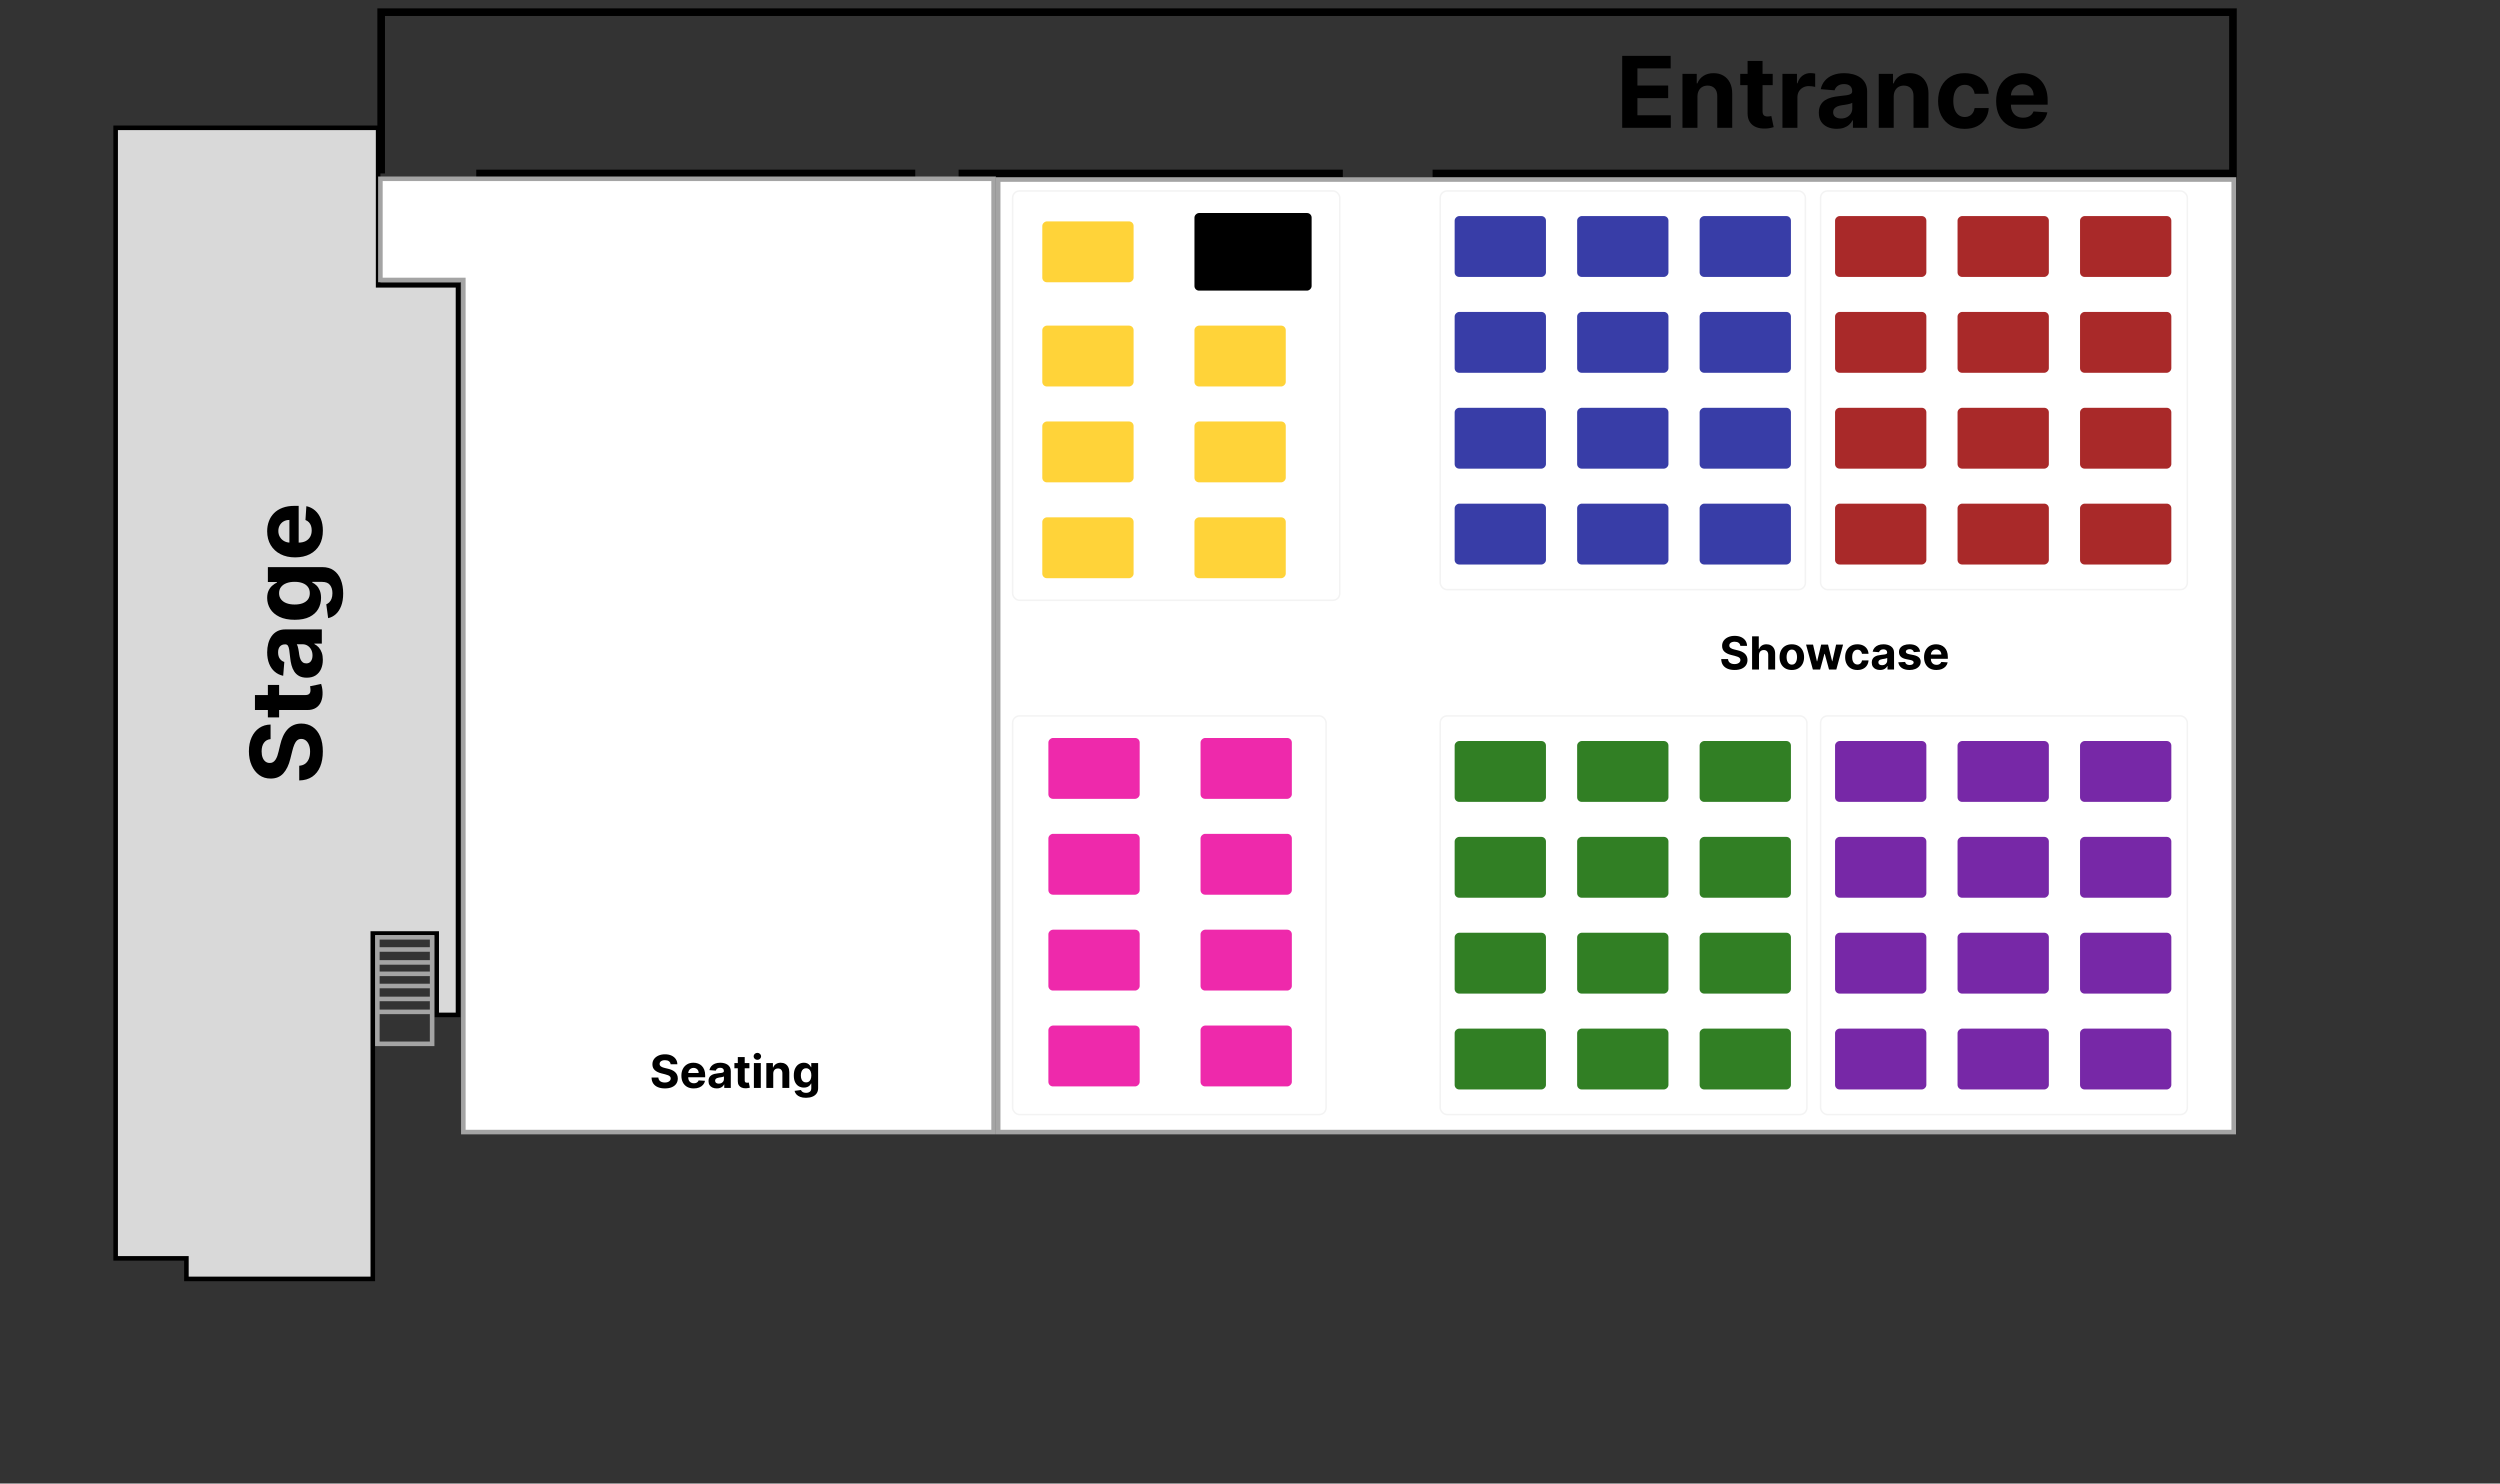 <svg width="1643" height="975" viewBox="0 0 1643 975" fill="none" xmlns="http://www.w3.org/2000/svg">
<rect x="0" y="0" width="1643" height="975" fill="#333333" stroke="none"/>
<path d="M245 840.5V613.5H287V667H301V187.5H248.5V84H76V827H122.5V840.5H245Z" fill="#D9D9D9" stroke="black" stroke-width="3"/>
<path d="M177.823 485.747C175.961 485.931 174.514 486.724 173.483 488.124C172.452 489.525 171.937 491.425 171.937 493.826C171.937 495.457 172.168 496.834 172.629 497.957C173.076 499.081 173.699 499.942 174.499 500.543C175.299 501.127 176.207 501.42 177.223 501.42C178.069 501.451 178.808 501.274 179.439 500.889C180.069 500.489 180.616 499.942 181.077 499.25C181.524 498.558 181.916 497.757 182.255 496.849C182.578 495.942 182.855 494.972 183.086 493.941L184.101 489.694C184.563 487.632 185.178 485.739 185.948 484.016C186.717 482.292 187.664 480.799 188.787 479.538C189.91 478.276 191.234 477.299 192.757 476.606C194.281 475.898 196.027 475.537 197.997 475.521C200.89 475.537 203.398 476.275 205.522 477.737C207.63 479.184 209.269 481.277 210.438 484.016C211.592 486.739 212.169 490.025 212.169 493.872C212.169 497.688 211.585 501.012 210.415 503.843C209.246 506.659 207.514 508.86 205.222 510.445C202.913 512.015 200.059 512.838 196.658 512.915L196.658 503.243C198.243 503.136 199.566 502.682 200.628 501.881C201.675 501.066 202.467 499.981 203.006 498.627C203.529 497.257 203.79 495.711 203.79 493.987C203.79 492.295 203.544 490.825 203.052 489.578C202.559 488.317 201.875 487.339 200.998 486.647C200.12 485.955 199.112 485.608 197.974 485.608C196.912 485.608 196.019 485.924 195.296 486.555C194.573 487.17 193.957 488.078 193.45 489.278C192.942 490.463 192.48 491.917 192.065 493.641L190.772 498.788C189.803 502.774 188.287 505.921 186.225 508.229C184.163 510.537 181.385 511.684 177.892 511.668C175.03 511.684 172.529 510.922 170.39 509.383C168.251 507.829 166.582 505.698 165.381 502.989C164.181 500.281 163.581 497.203 163.581 493.756C163.581 490.248 164.181 487.186 165.381 484.57C166.582 481.938 168.251 479.892 170.39 478.43C172.529 476.968 175.007 476.214 177.823 476.168L177.823 485.747ZM176.045 450.125L183.432 450.125L183.432 471.476L176.045 471.476L176.045 450.125ZM167.551 466.629L167.551 456.796L200.605 456.796C201.513 456.796 202.221 456.657 202.729 456.38C203.221 456.103 203.567 455.719 203.767 455.226C203.967 454.718 204.067 454.134 204.067 453.472C204.067 453.01 204.029 452.549 203.952 452.087C203.86 451.625 203.79 451.271 203.744 451.025L211.061 449.479C211.215 449.971 211.392 450.663 211.592 451.556C211.808 452.449 211.939 453.533 211.985 454.811C212.077 457.18 211.762 459.258 211.038 461.043C210.315 462.813 209.192 464.19 207.668 465.175C206.145 466.159 204.221 466.644 201.898 466.629L167.551 466.629ZM212.169 433.609C212.169 435.872 211.777 437.887 210.992 439.657C210.192 441.427 209.015 442.827 207.461 443.858C205.891 444.874 203.937 445.381 201.598 445.381C199.628 445.381 197.974 445.02 196.635 444.297C195.296 443.573 194.219 442.589 193.403 441.342C192.588 440.096 191.972 438.68 191.557 437.095C191.141 435.495 190.849 433.817 190.68 432.063C190.464 430.001 190.264 428.339 190.08 427.077C189.879 425.815 189.587 424.9 189.202 424.33C188.818 423.761 188.248 423.476 187.494 423.476L187.356 423.476C185.894 423.476 184.763 423.938 183.963 424.861C183.163 425.769 182.762 427.062 182.762 428.739C182.762 430.509 183.155 431.917 183.94 432.963C184.709 434.01 185.679 434.702 186.848 435.041L186.109 444.135C183.955 443.673 182.093 442.765 180.523 441.411C178.938 440.057 177.723 438.311 176.876 436.172C176.015 434.017 175.584 431.524 175.584 428.693C175.584 426.723 175.815 424.838 176.276 423.038C176.738 421.222 177.453 419.614 178.423 418.214C179.392 416.798 180.639 415.682 182.162 414.867C183.67 414.051 185.478 413.643 187.587 413.643L211.5 413.643L211.5 422.968L206.583 422.968L206.583 423.245C207.691 423.815 208.669 424.577 209.515 425.531C210.346 426.485 211 427.631 211.477 428.97C211.939 430.309 212.169 431.855 212.169 433.609ZM205.383 430.793C205.383 429.347 205.098 428.07 204.529 426.962C203.944 425.854 203.16 424.984 202.175 424.353C201.19 423.723 200.074 423.407 198.828 423.407L195.065 423.407C195.265 423.715 195.45 424.138 195.619 424.677C195.773 425.2 195.919 425.792 196.058 426.454C196.181 427.116 196.296 427.777 196.404 428.439C196.496 429.101 196.581 429.701 196.658 430.239C196.827 431.394 197.097 432.401 197.466 433.263C197.835 434.125 198.335 434.794 198.966 435.271C199.582 435.748 200.351 435.987 201.274 435.987C202.613 435.987 203.637 435.502 204.344 434.533C205.037 433.548 205.383 432.301 205.383 430.793ZM225.534 390.041C225.534 393.227 225.096 395.958 224.218 398.236C223.357 400.498 222.179 402.298 220.687 403.637C219.194 404.976 217.517 405.845 215.655 406.245L214.431 397.151C215.139 396.874 215.801 396.435 216.417 395.835C217.032 395.235 217.524 394.442 217.894 393.458C218.279 392.457 218.471 391.242 218.471 389.811C218.471 387.672 217.948 385.91 216.901 384.525C215.87 383.124 214.139 382.424 211.708 382.424L205.222 382.424L205.222 382.84C206.206 383.271 207.137 383.917 208.015 384.779C208.892 385.64 209.607 386.748 210.161 388.103C210.715 389.457 210.992 391.072 210.992 392.95C210.992 395.612 210.377 398.036 209.146 400.221C207.899 402.391 205.999 404.122 203.444 405.414C200.874 406.692 197.627 407.33 193.703 407.33C189.687 407.33 186.332 406.676 183.64 405.368C180.947 404.06 178.931 402.321 177.592 400.152C176.253 397.966 175.584 395.574 175.584 392.973C175.584 390.988 175.922 389.326 176.599 387.987C177.261 386.648 178.092 385.571 179.092 384.756C180.077 383.925 181.047 383.286 182.001 382.84L182.001 382.47L176.045 382.47L176.045 372.707L211.846 372.707C214.862 372.707 217.386 373.445 219.417 374.922C221.449 376.4 222.972 378.446 223.988 381.062C225.019 383.663 225.534 386.656 225.534 390.041ZM203.606 389.834C203.606 388.249 203.213 386.91 202.429 385.817C201.628 384.709 200.49 383.863 199.012 383.278C197.52 382.678 195.735 382.378 193.657 382.378C191.58 382.378 189.779 382.67 188.256 383.255C186.717 383.84 185.525 384.686 184.678 385.794C183.832 386.902 183.409 388.249 183.409 389.834C183.409 391.449 183.847 392.811 184.724 393.919C185.586 395.027 186.786 395.866 188.325 396.435C189.864 397.005 191.641 397.289 193.657 397.289C195.704 397.289 197.474 397.005 198.966 396.435C200.444 395.851 201.59 395.012 202.406 393.919C203.206 392.811 203.606 391.449 203.606 389.834ZM212.192 348.724C212.192 352.371 211.454 355.51 209.977 358.142C208.484 360.758 206.376 362.773 203.652 364.189C200.913 365.605 197.674 366.313 193.934 366.313C190.287 366.313 187.087 365.605 184.332 364.189C181.578 362.773 179.431 360.781 177.892 358.211C176.353 355.626 175.584 352.594 175.584 349.116C175.584 346.777 175.961 344.6 176.715 342.584C177.453 340.553 178.569 338.783 180.062 337.275C181.554 335.752 183.432 334.567 185.694 333.72C187.941 332.874 190.572 332.451 193.588 332.451L196.289 332.451L196.289 362.389L190.195 362.389L190.195 341.707C188.779 341.707 187.525 342.015 186.433 342.63C185.34 343.246 184.486 344.1 183.87 345.192C183.239 346.27 182.924 347.524 182.924 348.955C182.924 350.447 183.27 351.771 183.963 352.925C184.64 354.064 185.555 354.956 186.71 355.603C187.848 356.249 189.118 356.58 190.518 356.595L196.312 356.595C198.066 356.595 199.582 356.272 200.859 355.626C202.136 354.964 203.121 354.033 203.814 352.833C204.506 351.632 204.852 350.209 204.852 348.562C204.852 347.47 204.698 346.47 204.391 345.562C204.083 344.654 203.621 343.877 203.006 343.23C202.39 342.584 201.636 342.092 200.744 341.753L201.344 332.659C203.529 333.12 205.437 334.067 207.068 335.498C208.684 336.913 209.946 338.745 210.854 340.991C211.746 343.223 212.192 345.8 212.192 348.724Z" fill="black"/>
<path d="M248 624V616H284V624M248 624H284M248 624V632.5M284 624V632.5M284 632.5H248M284 632.5V640M248 632.5V640M248 640H284M248 640V648M284 640V648M284 648H248M284 648V656.5M248 648V656.5M248 656.5H284M248 656.5V665M284 656.5V665M284 665V686H248V665M284 665H248" stroke="#A4A4A4" stroke-width="3"/>
<path d="M250.5 114V8H1467.5V114H1234.5H941.5M313 114H601.5M630 114H703H882.5" stroke="black" stroke-width="5"/>
<path d="M653 117.5H250V184H304.5V744H653V117.5Z" fill="white" stroke="#A4A4A4" stroke-width="3"/>
<path d="M440.732 699.457C440.647 698.597 440.281 697.93 439.635 697.454C438.989 696.978 438.112 696.74 437.004 696.74C436.251 696.74 435.615 696.847 435.097 697.06C434.578 697.266 434.18 697.553 433.903 697.923C433.634 698.292 433.499 698.711 433.499 699.18C433.484 699.57 433.566 699.911 433.744 700.202C433.928 700.494 434.18 700.746 434.5 700.959C434.82 701.165 435.189 701.346 435.608 701.502C436.027 701.651 436.474 701.779 436.95 701.886L438.911 702.354C439.862 702.567 440.736 702.852 441.531 703.207C442.327 703.562 443.016 703.999 443.598 704.517C444.18 705.036 444.631 705.646 444.951 706.349C445.278 707.053 445.445 707.859 445.452 708.768C445.445 710.103 445.104 711.261 444.429 712.241C443.761 713.214 442.795 713.97 441.531 714.51C440.274 715.043 438.758 715.309 436.982 715.309C435.221 715.309 433.687 715.039 432.38 714.499C431.08 713.96 430.065 713.161 429.333 712.102C428.609 711.037 428.229 709.719 428.193 708.15H432.657C432.707 708.881 432.916 709.492 433.286 709.982C433.662 710.465 434.163 710.831 434.788 711.08C435.42 711.321 436.134 711.442 436.929 711.442C437.71 711.442 438.388 711.328 438.964 711.101C439.546 710.874 439.997 710.558 440.317 710.153C440.636 709.748 440.796 709.283 440.796 708.757C440.796 708.267 440.651 707.855 440.359 707.521C440.075 707.187 439.656 706.903 439.102 706.669C438.555 706.435 437.884 706.222 437.089 706.03L434.713 705.433C432.874 704.986 431.421 704.286 430.356 703.335C429.29 702.383 428.761 701.101 428.768 699.489C428.761 698.168 429.113 697.013 429.823 696.026C430.54 695.039 431.524 694.268 432.774 693.714C434.024 693.161 435.445 692.884 437.036 692.884C438.655 692.884 440.068 693.161 441.276 693.714C442.49 694.268 443.435 695.039 444.109 696.026C444.784 697.013 445.132 698.157 445.153 699.457H440.732ZM455.927 715.32C454.243 715.32 452.795 714.979 451.58 714.297C450.373 713.608 449.442 712.635 448.789 711.378C448.135 710.114 447.809 708.619 447.809 706.893C447.809 705.21 448.135 703.732 448.789 702.461C449.442 701.19 450.362 700.199 451.548 699.489C452.741 698.778 454.14 698.423 455.746 698.423C456.825 698.423 457.83 698.597 458.76 698.945C459.698 699.286 460.515 699.801 461.211 700.49C461.914 701.179 462.461 702.045 462.851 703.089C463.242 704.126 463.437 705.341 463.437 706.733V707.979H449.62V705.167H459.165C459.165 704.513 459.023 703.935 458.739 703.43C458.455 702.926 458.061 702.532 457.557 702.248C457.059 701.957 456.481 701.811 455.82 701.811C455.131 701.811 454.52 701.971 453.988 702.29C453.462 702.603 453.05 703.026 452.752 703.558C452.454 704.084 452.301 704.67 452.294 705.316V707.99C452.294 708.8 452.443 709.499 452.741 710.089C453.047 710.678 453.476 711.133 454.03 711.452C454.584 711.772 455.241 711.932 456.001 711.932C456.506 711.932 456.967 711.861 457.386 711.719C457.805 711.577 458.164 711.364 458.462 711.08C458.76 710.795 458.988 710.447 459.144 710.036L463.341 710.312C463.128 711.321 462.692 712.202 462.031 712.955C461.378 713.7 460.532 714.283 459.496 714.702C458.466 715.114 457.276 715.32 455.927 715.32ZM471.065 715.309C470.021 715.309 469.091 715.128 468.274 714.766C467.457 714.396 466.811 713.853 466.335 713.136C465.866 712.411 465.632 711.509 465.632 710.43C465.632 709.521 465.799 708.757 466.133 708.139C466.466 707.521 466.921 707.024 467.496 706.648C468.072 706.271 468.725 705.987 469.456 705.795C470.195 705.604 470.969 705.469 471.779 705.391C472.731 705.291 473.498 705.199 474.08 705.114C474.662 705.021 475.085 704.886 475.348 704.709C475.611 704.531 475.742 704.268 475.742 703.92V703.857C475.742 703.182 475.529 702.66 475.103 702.29C474.684 701.921 474.087 701.737 473.313 701.737C472.496 701.737 471.846 701.918 471.363 702.28C470.881 702.635 470.561 703.082 470.405 703.622L466.207 703.281C466.42 702.287 466.839 701.428 467.464 700.703C468.089 699.972 468.895 699.411 469.883 699.02C470.877 698.622 472.028 698.423 473.334 698.423C474.243 698.423 475.113 698.53 475.944 698.743C476.782 698.956 477.525 699.286 478.171 699.734C478.824 700.181 479.339 700.756 479.716 701.46C480.092 702.156 480.28 702.99 480.28 703.963V715H475.976V712.731H475.849C475.586 713.242 475.234 713.693 474.794 714.084C474.354 714.467 473.824 714.769 473.206 714.989C472.589 715.202 471.875 715.309 471.065 715.309ZM472.365 712.177C473.032 712.177 473.622 712.045 474.133 711.783C474.645 711.513 475.046 711.151 475.337 710.696C475.628 710.241 475.774 709.727 475.774 709.151V707.415C475.632 707.507 475.437 707.592 475.188 707.67C474.947 707.741 474.673 707.809 474.368 707.873C474.062 707.93 473.757 707.983 473.452 708.033C473.146 708.075 472.869 708.114 472.621 708.15C472.088 708.228 471.623 708.352 471.225 708.523C470.827 708.693 470.518 708.924 470.298 709.215C470.078 709.499 469.968 709.854 469.968 710.281C469.968 710.898 470.192 711.371 470.639 711.697C471.094 712.017 471.669 712.177 472.365 712.177ZM492.505 698.636V702.045H482.651V698.636H492.505ZM484.888 694.716H489.426V709.972C489.426 710.391 489.49 710.717 489.618 710.952C489.746 711.179 489.923 711.339 490.151 711.431C490.385 711.523 490.655 711.57 490.96 711.57C491.173 711.57 491.387 711.552 491.6 711.516C491.813 711.474 491.976 711.442 492.09 711.42L492.803 714.798C492.576 714.869 492.257 714.95 491.845 715.043C491.433 715.142 490.932 715.202 490.343 715.224C489.249 715.266 488.29 715.121 487.466 714.787C486.649 714.453 486.014 713.935 485.559 713.232C485.105 712.528 484.881 711.641 484.888 710.568V694.716ZM495.461 715V698.636H500V715H495.461ZM497.741 696.527C497.067 696.527 496.488 696.303 496.005 695.856C495.529 695.401 495.291 694.858 495.291 694.226C495.291 693.601 495.529 693.065 496.005 692.617C496.488 692.163 497.067 691.935 497.741 691.935C498.416 691.935 498.991 692.163 499.467 692.617C499.95 693.065 500.192 693.601 500.192 694.226C500.192 694.858 499.95 695.401 499.467 695.856C498.991 696.303 498.416 696.527 497.741 696.527ZM508.174 705.54V715H503.635V698.636H507.961V701.523H508.152C508.515 700.572 509.122 699.819 509.974 699.265C510.826 698.704 511.86 698.423 513.074 698.423C514.211 698.423 515.201 698.672 516.047 699.169C516.892 699.666 517.549 700.376 518.017 701.3C518.486 702.216 518.721 703.31 518.721 704.581V715H514.182V705.391C514.189 704.389 513.934 703.608 513.415 703.047C512.897 702.479 512.183 702.195 511.274 702.195C510.663 702.195 510.123 702.326 509.654 702.589C509.193 702.852 508.831 703.235 508.568 703.739C508.312 704.237 508.181 704.837 508.174 705.54ZM529.67 721.477C528.199 721.477 526.939 721.275 525.888 720.87C524.844 720.472 524.013 719.929 523.395 719.24C522.777 718.551 522.376 717.777 522.191 716.918L526.388 716.353C526.516 716.68 526.719 716.985 526.996 717.269C527.273 717.553 527.638 717.781 528.093 717.951C528.555 718.129 529.116 718.217 529.776 718.217C530.763 718.217 531.577 717.976 532.216 717.493C532.862 717.017 533.185 716.218 533.185 715.096V712.102H532.993C532.795 712.557 532.496 712.987 532.099 713.391C531.701 713.796 531.189 714.126 530.564 714.382C529.939 714.638 529.194 714.766 528.327 714.766C527.099 714.766 525.98 714.482 524.971 713.913C523.97 713.338 523.171 712.461 522.574 711.282C521.985 710.096 521.69 708.597 521.69 706.786C521.69 704.933 521.992 703.384 522.596 702.141C523.199 700.898 524.002 699.968 525.003 699.35C526.012 698.732 527.116 698.423 528.317 698.423C529.233 698.423 530 698.58 530.618 698.892C531.236 699.197 531.733 699.581 532.109 700.043C532.493 700.497 532.787 700.945 532.993 701.385H533.164V698.636H537.67V715.16C537.67 716.552 537.329 717.717 536.648 718.654C535.966 719.592 535.021 720.295 533.814 720.763C532.613 721.239 531.232 721.477 529.67 721.477ZM529.765 711.357C530.497 711.357 531.115 711.175 531.619 710.813C532.131 710.444 532.521 709.918 532.791 709.237C533.068 708.548 533.206 707.724 533.206 706.765C533.206 705.806 533.072 704.975 532.802 704.272C532.532 703.562 532.141 703.011 531.63 702.621C531.118 702.23 530.497 702.035 529.765 702.035C529.02 702.035 528.391 702.237 527.88 702.642C527.368 703.04 526.981 703.594 526.719 704.304C526.456 705.014 526.324 705.835 526.324 706.765C526.324 707.71 526.456 708.526 526.719 709.215C526.988 709.897 527.376 710.426 527.88 710.803C528.391 711.172 529.02 711.357 529.765 711.357Z" fill="black"/>
<path d="M1468 118H656V744H1468V118Z" fill="white" stroke="#A4A4A4" stroke-width="3"/>
<path d="M1143.73 424.457C1143.65 423.597 1143.28 422.93 1142.63 422.454C1141.99 421.978 1141.11 421.74 1140 421.74C1139.25 421.74 1138.62 421.847 1138.1 422.06C1137.58 422.266 1137.18 422.553 1136.9 422.923C1136.63 423.292 1136.5 423.711 1136.5 424.18C1136.48 424.57 1136.57 424.911 1136.74 425.202C1136.93 425.494 1137.18 425.746 1137.5 425.959C1137.82 426.165 1138.19 426.346 1138.61 426.502C1139.03 426.651 1139.47 426.779 1139.95 426.886L1141.91 427.354C1142.86 427.567 1143.74 427.852 1144.53 428.207C1145.33 428.562 1146.02 428.999 1146.6 429.517C1147.18 430.036 1147.63 430.646 1147.95 431.349C1148.28 432.053 1148.44 432.859 1148.45 433.768C1148.44 435.103 1148.1 436.261 1147.43 437.241C1146.76 438.214 1145.8 438.97 1144.53 439.51C1143.27 440.043 1141.76 440.309 1139.98 440.309C1138.22 440.309 1136.69 440.039 1135.38 439.499C1134.08 438.96 1133.06 438.161 1132.33 437.102C1131.61 436.037 1131.23 434.719 1131.19 433.15H1135.66C1135.71 433.881 1135.92 434.492 1136.29 434.982C1136.66 435.465 1137.16 435.831 1137.79 436.08C1138.42 436.321 1139.13 436.442 1139.93 436.442C1140.71 436.442 1141.39 436.328 1141.96 436.101C1142.55 435.874 1143 435.558 1143.32 435.153C1143.64 434.748 1143.8 434.283 1143.8 433.757C1143.8 433.267 1143.65 432.855 1143.36 432.521C1143.08 432.187 1142.66 431.903 1142.1 431.669C1141.56 431.435 1140.88 431.222 1140.09 431.03L1137.71 430.433C1135.87 429.986 1134.42 429.286 1133.36 428.335C1132.29 427.383 1131.76 426.101 1131.77 424.489C1131.76 423.168 1132.11 422.013 1132.82 421.026C1133.54 420.039 1134.52 419.268 1135.77 418.714C1137.02 418.161 1138.44 417.884 1140.04 417.884C1141.65 417.884 1143.07 418.161 1144.28 418.714C1145.49 419.268 1146.43 420.039 1147.11 421.026C1147.78 422.013 1148.13 423.157 1148.15 424.457H1143.73ZM1156.01 430.54V440H1151.47V418.182H1155.88V426.523H1156.07C1156.44 425.558 1157.04 424.801 1157.86 424.254C1158.69 423.7 1159.72 423.423 1160.96 423.423C1162.1 423.423 1163.09 423.672 1163.93 424.169C1164.79 424.659 1165.45 425.366 1165.92 426.289C1166.39 427.205 1166.63 428.303 1166.62 429.581V440H1162.08V430.391C1162.09 429.382 1161.83 428.597 1161.31 428.036C1160.8 427.475 1160.08 427.195 1159.16 427.195C1158.54 427.195 1158 427.326 1157.52 427.589C1157.05 427.852 1156.68 428.235 1156.41 428.739C1156.15 429.237 1156.01 429.837 1156.01 430.54ZM1177.58 440.32C1175.93 440.32 1174.5 439.968 1173.29 439.265C1172.09 438.555 1171.16 437.567 1170.51 436.303C1169.86 435.032 1169.53 433.558 1169.53 431.882C1169.53 430.192 1169.86 428.714 1170.51 427.45C1171.16 426.179 1172.09 425.192 1173.29 424.489C1174.5 423.778 1175.93 423.423 1177.58 423.423C1179.24 423.423 1180.67 423.778 1181.87 424.489C1183.07 425.192 1184 426.179 1184.66 427.45C1185.31 428.714 1185.64 430.192 1185.64 431.882C1185.64 433.558 1185.31 435.032 1184.66 436.303C1184 437.567 1183.07 438.555 1181.87 439.265C1180.67 439.968 1179.24 440.32 1177.58 440.32ZM1177.6 436.804C1178.36 436.804 1178.99 436.591 1179.49 436.165C1179.99 435.732 1180.37 435.142 1180.63 434.396C1180.89 433.651 1181.02 432.802 1181.02 431.85C1181.02 430.898 1180.89 430.05 1180.63 429.304C1180.37 428.558 1179.99 427.969 1179.49 427.536C1178.99 427.102 1178.36 426.886 1177.6 426.886C1176.84 426.886 1176.21 427.102 1175.69 427.536C1175.18 427.969 1174.79 428.558 1174.53 429.304C1174.27 430.05 1174.14 430.898 1174.14 431.85C1174.14 432.802 1174.27 433.651 1174.53 434.396C1174.79 435.142 1175.18 435.732 1175.69 436.165C1176.21 436.591 1176.84 436.804 1177.6 436.804ZM1191.41 440L1186.95 423.636H1191.54L1194.08 434.631H1194.23L1196.87 423.636H1201.38L1204.06 434.567H1204.2L1206.69 423.636H1211.27L1206.83 440H1202.03L1199.22 429.709H1199.01L1196.2 440H1191.41ZM1220.68 440.32C1219 440.32 1217.56 439.964 1216.35 439.254C1215.15 438.537 1214.23 437.543 1213.58 436.271C1212.94 435 1212.63 433.537 1212.63 431.882C1212.63 430.206 1212.95 428.736 1213.59 427.472C1214.25 426.2 1215.17 425.21 1216.38 424.499C1217.58 423.782 1219 423.423 1220.66 423.423C1222.09 423.423 1223.34 423.683 1224.41 424.201C1225.48 424.719 1226.33 425.447 1226.95 426.385C1227.58 427.322 1227.92 428.423 1227.99 429.688H1223.7C1223.58 428.871 1223.26 428.214 1222.75 427.717C1222.23 427.212 1221.56 426.96 1220.73 426.96C1220.03 426.96 1219.41 427.152 1218.89 427.536C1218.37 427.912 1217.97 428.462 1217.67 429.187C1217.38 429.911 1217.24 430.788 1217.24 431.818C1217.24 432.862 1217.38 433.75 1217.66 434.482C1217.96 435.213 1218.36 435.771 1218.89 436.154C1219.41 436.538 1220.03 436.729 1220.73 436.729C1221.25 436.729 1221.72 436.623 1222.13 436.41C1222.55 436.197 1222.89 435.888 1223.16 435.483C1223.44 435.071 1223.62 434.577 1223.7 434.002H1227.99C1227.92 435.252 1227.58 436.353 1226.96 437.305C1226.36 438.249 1225.53 438.988 1224.46 439.521C1223.4 440.053 1222.14 440.32 1220.68 440.32ZM1235.56 440.309C1234.52 440.309 1233.58 440.128 1232.77 439.766C1231.95 439.396 1231.31 438.853 1230.83 438.136C1230.36 437.411 1230.13 436.509 1230.13 435.43C1230.13 434.521 1230.29 433.757 1230.63 433.139C1230.96 432.521 1231.42 432.024 1231.99 431.648C1232.57 431.271 1233.22 430.987 1233.95 430.795C1234.69 430.604 1235.46 430.469 1236.27 430.391C1237.22 430.291 1237.99 430.199 1238.57 430.114C1239.16 430.021 1239.58 429.886 1239.84 429.709C1240.1 429.531 1240.24 429.268 1240.24 428.92V428.857C1240.24 428.182 1240.02 427.66 1239.6 427.29C1239.18 426.921 1238.58 426.737 1237.81 426.737C1236.99 426.737 1236.34 426.918 1235.86 427.28C1235.37 427.635 1235.06 428.082 1234.9 428.622L1230.7 428.281C1230.91 427.287 1231.33 426.428 1231.96 425.703C1232.58 424.972 1233.39 424.411 1234.38 424.02C1235.37 423.622 1236.52 423.423 1237.83 423.423C1238.74 423.423 1239.61 423.53 1240.44 423.743C1241.28 423.956 1242.02 424.286 1242.67 424.734C1243.32 425.181 1243.83 425.756 1244.21 426.46C1244.59 427.156 1244.77 427.99 1244.77 428.963V440H1240.47V437.731H1240.34C1240.08 438.242 1239.73 438.693 1239.29 439.084C1238.85 439.467 1238.32 439.769 1237.7 439.989C1237.08 440.202 1236.37 440.309 1235.56 440.309ZM1236.86 437.177C1237.53 437.177 1238.12 437.045 1238.63 436.783C1239.14 436.513 1239.54 436.151 1239.83 435.696C1240.12 435.241 1240.27 434.727 1240.27 434.151V432.415C1240.13 432.507 1239.93 432.592 1239.68 432.67C1239.44 432.741 1239.17 432.809 1238.86 432.873C1238.56 432.93 1238.25 432.983 1237.95 433.033C1237.64 433.075 1237.36 433.114 1237.11 433.15C1236.58 433.228 1236.12 433.352 1235.72 433.523C1235.32 433.693 1235.01 433.924 1234.79 434.215C1234.57 434.499 1234.46 434.854 1234.46 435.281C1234.46 435.898 1234.69 436.371 1235.13 436.697C1235.59 437.017 1236.16 437.177 1236.86 437.177ZM1261.91 428.303L1257.76 428.558C1257.68 428.203 1257.53 427.884 1257.3 427.599C1257.06 427.308 1256.75 427.077 1256.37 426.907C1255.99 426.729 1255.54 426.641 1255.02 426.641C1254.31 426.641 1253.72 426.79 1253.24 427.088C1252.76 427.379 1252.51 427.77 1252.51 428.26C1252.51 428.651 1252.67 428.981 1252.98 429.251C1253.3 429.521 1253.83 429.737 1254.59 429.901L1257.55 430.497C1259.14 430.824 1260.33 431.349 1261.11 432.074C1261.89 432.798 1262.28 433.75 1262.28 434.929C1262.28 436.001 1261.97 436.942 1261.34 437.752C1260.71 438.562 1259.85 439.194 1258.76 439.648C1257.67 440.096 1256.42 440.32 1255 440.32C1252.83 440.32 1251.1 439.869 1249.82 438.967C1248.54 438.058 1247.79 436.822 1247.57 435.259L1252.03 435.025C1252.17 435.685 1252.5 436.19 1253.01 436.538C1253.53 436.879 1254.2 437.049 1255.01 437.049C1255.8 437.049 1256.44 436.896 1256.92 436.591C1257.41 436.278 1257.66 435.877 1257.67 435.387C1257.66 434.975 1257.49 434.638 1257.15 434.375C1256.81 434.105 1256.28 433.899 1255.57 433.757L1252.74 433.192C1251.14 432.873 1249.95 432.319 1249.17 431.531C1248.39 430.742 1248.01 429.737 1248.01 428.516C1248.01 427.464 1248.29 426.559 1248.86 425.799C1249.44 425.039 1250.24 424.453 1251.28 424.041C1252.32 423.629 1253.54 423.423 1254.94 423.423C1257.01 423.423 1258.64 423.86 1259.82 424.734C1261.02 425.607 1261.71 426.797 1261.91 428.303ZM1272.6 440.32C1270.92 440.32 1269.47 439.979 1268.25 439.297C1267.04 438.608 1266.11 437.635 1265.46 436.378C1264.81 435.114 1264.48 433.619 1264.48 431.893C1264.48 430.21 1264.81 428.732 1265.46 427.461C1266.11 426.19 1267.03 425.199 1268.22 424.489C1269.41 423.778 1270.81 423.423 1272.42 423.423C1273.5 423.423 1274.5 423.597 1275.43 423.945C1276.37 424.286 1277.19 424.801 1277.88 425.49C1278.59 426.179 1279.13 427.045 1279.52 428.089C1279.91 429.126 1280.11 430.341 1280.11 431.733V432.979H1266.29V430.167H1275.84C1275.84 429.513 1275.7 428.935 1275.41 428.43C1275.13 427.926 1274.73 427.532 1274.23 427.248C1273.73 426.957 1273.15 426.811 1272.49 426.811C1271.8 426.811 1271.19 426.971 1270.66 427.29C1270.13 427.603 1269.72 428.026 1269.42 428.558C1269.13 429.084 1268.97 429.67 1268.97 430.316V432.99C1268.97 433.8 1269.11 434.499 1269.41 435.089C1269.72 435.678 1270.15 436.133 1270.7 436.452C1271.26 436.772 1271.91 436.932 1272.67 436.932C1273.18 436.932 1273.64 436.861 1274.06 436.719C1274.48 436.577 1274.84 436.364 1275.13 436.08C1275.43 435.795 1275.66 435.447 1275.82 435.036L1280.01 435.312C1279.8 436.321 1279.36 437.202 1278.7 437.955C1278.05 438.7 1277.2 439.283 1276.17 439.702C1275.14 440.114 1273.95 440.32 1272.6 440.32Z" fill="black"/>
<path d="M1066.11 84V36.727L1097.96 36.727V44.968L1076.1 44.968V56.232L1096.32 56.232V64.472H1076.1V75.76H1098.05V84H1066.11ZM1115.56 63.503V84H1105.72V48.545H1115.1V54.801H1115.51C1116.3 52.739 1117.61 51.108 1119.46 49.907C1121.3 48.692 1123.54 48.084 1126.17 48.084C1128.64 48.084 1130.78 48.622 1132.61 49.7C1134.45 50.777 1135.87 52.316 1136.89 54.316C1137.9 56.301 1138.41 58.671 1138.41 61.425V84H1128.58V63.18C1128.59 61.01 1128.04 59.317 1126.91 58.102C1125.79 56.87 1124.24 56.255 1122.27 56.255C1120.95 56.255 1119.78 56.54 1118.77 57.109C1117.77 57.678 1116.98 58.509 1116.41 59.602C1115.86 60.679 1115.57 61.979 1115.56 63.503ZM1165.02 48.545V55.932H1143.67V48.545H1165.02ZM1148.51 40.051H1158.35V73.105C1158.35 74.013 1158.48 74.721 1158.76 75.229C1159.04 75.721 1159.42 76.067 1159.92 76.267C1160.42 76.467 1161.01 76.567 1161.67 76.567C1162.13 76.567 1162.59 76.529 1163.05 76.452C1163.52 76.36 1163.87 76.29 1164.12 76.244L1165.66 83.561C1165.17 83.715 1164.48 83.892 1163.59 84.092C1162.69 84.308 1161.61 84.439 1160.33 84.485C1157.96 84.577 1155.88 84.262 1154.1 83.538C1152.33 82.815 1150.95 81.692 1149.97 80.168C1148.98 78.645 1148.5 76.721 1148.51 74.398V40.051ZM1171.42 84V48.545H1180.96V54.731H1181.32C1181.97 52.531 1183.06 50.869 1184.58 49.746C1186.1 48.607 1187.86 48.038 1189.84 48.038C1190.33 48.038 1190.87 48.068 1191.43 48.13C1192 48.191 1192.5 48.276 1192.93 48.384V57.109C1192.47 56.971 1191.83 56.847 1191.02 56.74C1190.2 56.632 1189.46 56.578 1188.78 56.578C1187.33 56.578 1186.04 56.894 1184.9 57.525C1183.78 58.14 1182.89 59.002 1182.22 60.11C1181.58 61.218 1181.26 62.495 1181.26 63.941V84L1171.42 84ZM1207.11 84.669C1204.85 84.669 1202.84 84.277 1201.07 83.492C1199.3 82.692 1197.9 81.515 1196.86 79.961C1195.85 78.391 1195.34 76.437 1195.34 74.098C1195.34 72.128 1195.7 70.474 1196.43 69.135C1197.15 67.796 1198.13 66.719 1199.38 65.903C1200.63 65.088 1202.04 64.472 1203.63 64.057C1205.23 63.641 1206.91 63.349 1208.66 63.18C1210.72 62.964 1212.38 62.764 1213.65 62.58C1214.91 62.38 1215.82 62.087 1216.39 61.702C1216.96 61.318 1217.25 60.748 1217.25 59.994V59.856C1217.25 58.394 1216.78 57.263 1215.86 56.463C1214.95 55.663 1213.66 55.262 1211.98 55.262C1210.21 55.262 1208.81 55.655 1207.76 56.44C1206.71 57.209 1206.02 58.178 1205.68 59.348L1196.59 58.609C1197.05 56.455 1197.96 54.593 1199.31 53.023C1200.67 51.438 1202.41 50.223 1204.55 49.376C1206.71 48.515 1209.2 48.084 1212.03 48.084C1214 48.084 1215.88 48.315 1217.68 48.776C1219.5 49.238 1221.11 49.953 1222.51 50.923C1223.92 51.892 1225.04 53.139 1225.86 54.662C1226.67 56.17 1227.08 57.978 1227.08 60.087V84H1217.75V79.084H1217.48C1216.91 80.191 1216.15 81.169 1215.19 82.015C1214.24 82.846 1213.09 83.5 1211.75 83.977C1210.41 84.439 1208.87 84.669 1207.11 84.669ZM1209.93 77.883C1211.38 77.883 1212.65 77.599 1213.76 77.029C1214.87 76.444 1215.74 75.66 1216.37 74.675C1217 73.69 1217.32 72.574 1217.32 71.328V67.565C1217.01 67.765 1216.58 67.95 1216.05 68.119C1215.52 68.273 1214.93 68.419 1214.27 68.558C1213.61 68.681 1212.95 68.796 1212.28 68.904C1211.62 68.996 1211.02 69.081 1210.48 69.158C1209.33 69.327 1208.32 69.597 1207.46 69.966C1206.6 70.335 1205.93 70.835 1205.45 71.466C1204.97 72.082 1204.74 72.851 1204.74 73.775C1204.74 75.113 1205.22 76.137 1206.19 76.844C1207.17 77.537 1208.42 77.883 1209.93 77.883ZM1244.54 63.503V84H1234.71V48.545H1244.08V54.801H1244.5C1245.28 52.739 1246.6 51.108 1248.44 49.907C1250.29 48.692 1252.53 48.084 1255.16 48.084C1257.62 48.084 1259.77 48.622 1261.6 49.7C1263.43 50.777 1264.85 52.316 1265.87 54.316C1266.89 56.301 1267.39 58.671 1267.39 61.425V84H1257.56V63.18C1257.58 61.01 1257.02 59.317 1255.9 58.102C1254.77 56.87 1253.23 56.255 1251.26 56.255C1249.93 56.255 1248.77 56.54 1247.75 57.109C1246.75 57.678 1245.96 58.509 1245.4 59.602C1244.84 60.679 1244.56 61.979 1244.54 63.503ZM1291.16 84.692C1287.53 84.692 1284.41 83.923 1281.79 82.384C1279.19 80.83 1277.19 78.676 1275.79 75.921C1274.4 73.167 1273.71 69.997 1273.71 66.411C1273.71 62.78 1274.41 59.594 1275.81 56.855C1277.23 54.101 1279.24 51.954 1281.84 50.415C1284.44 48.861 1287.53 48.084 1291.12 48.084C1294.21 48.084 1296.92 48.645 1299.24 49.769C1301.56 50.892 1303.4 52.469 1304.76 54.501C1306.11 56.532 1306.86 58.917 1307 61.656L1297.72 61.656C1297.46 59.887 1296.76 58.463 1295.64 57.386C1294.53 56.293 1293.08 55.747 1291.28 55.747C1289.75 55.747 1288.42 56.163 1287.28 56.994C1286.16 57.809 1285.28 59.002 1284.65 60.571C1284.02 62.141 1283.71 64.041 1283.71 66.273C1283.71 68.535 1284.01 70.458 1284.63 72.043C1285.26 73.628 1286.15 74.836 1287.28 75.667C1288.42 76.498 1289.75 76.914 1291.28 76.914C1292.4 76.914 1293.41 76.683 1294.3 76.221C1295.21 75.76 1295.96 75.09 1296.54 74.213C1297.14 73.32 1297.53 72.251 1297.72 71.005L1307 71.005C1306.84 73.713 1306.1 76.098 1304.78 78.16C1303.47 80.207 1301.66 81.807 1299.36 82.961C1297.05 84.115 1294.32 84.692 1291.16 84.692ZM1329.45 84.692C1325.8 84.692 1322.66 83.954 1320.03 82.477C1317.42 80.984 1315.4 78.876 1313.98 76.152C1312.57 73.413 1311.86 70.174 1311.86 66.434C1311.86 62.787 1312.57 59.587 1313.98 56.832C1315.4 54.078 1317.39 51.931 1319.96 50.392C1322.55 48.853 1325.58 48.084 1329.06 48.084C1331.4 48.084 1333.57 48.461 1335.59 49.215C1337.62 49.953 1339.39 51.069 1340.9 52.562C1342.42 54.054 1343.61 55.932 1344.45 58.194C1345.3 60.441 1345.72 63.072 1345.72 66.088V68.789H1315.79V62.695H1336.47C1336.47 61.279 1336.16 60.025 1335.54 58.932C1334.93 57.84 1334.07 56.986 1332.98 56.37C1331.9 55.739 1330.65 55.424 1329.22 55.424C1327.73 55.424 1326.4 55.77 1325.25 56.463C1324.11 57.14 1323.22 58.055 1322.57 59.209C1321.92 60.348 1321.59 61.618 1321.58 63.018V68.812C1321.58 70.566 1321.9 72.082 1322.55 73.359C1323.21 74.636 1324.14 75.621 1325.34 76.314C1326.54 77.006 1327.96 77.352 1329.61 77.352C1330.7 77.352 1331.7 77.198 1332.61 76.891C1333.52 76.583 1334.3 76.121 1334.94 75.506C1335.59 74.89 1336.08 74.136 1336.42 73.244L1345.52 73.844C1345.05 76.029 1344.11 77.937 1342.68 79.568C1341.26 81.184 1339.43 82.446 1337.18 83.354C1334.95 84.246 1332.37 84.692 1329.45 84.692Z" fill="black"/>
<rect x="946.5" y="125.5" width="240" height="262" rx="4.5" stroke="black" stroke-opacity="0.05"/>
<rect x="1016" y="142" width="40" height="60" rx="3" transform="rotate(90 1016 142)" fill="#383DA7"/>
<rect x="1096.5" y="142" width="40" height="60" rx="3" transform="rotate(90 1096.5 142)" fill="#383DA7"/>
<rect x="1177" y="142" width="40" height="60" rx="3" transform="rotate(90 1177 142)" fill="#383DA7"/>
<rect x="1016" y="205" width="40" height="60" rx="3" transform="rotate(90 1016 205)" fill="#383DA7"/>
<rect x="1096.5" y="205" width="40" height="60" rx="3" transform="rotate(90 1096.5 205)" fill="#383DA7"/>
<rect x="1177" y="205" width="40" height="60" rx="3" transform="rotate(90 1177 205)" fill="#383DA7"/>
<rect x="1016" y="268" width="40" height="60" rx="3" transform="rotate(90 1016 268)" fill="#383DA7"/>
<rect x="1096.5" y="268" width="40" height="60" rx="3" transform="rotate(90 1096.5 268)" fill="#383DA7"/>
<rect x="1177" y="268" width="40" height="60" rx="3" transform="rotate(90 1177 268)" fill="#383DA7"/>
<rect x="1016" y="331" width="40" height="60" rx="3" transform="rotate(90 1016 331)" fill="#383DA7"/>
<rect x="1096.5" y="331" width="40" height="60" rx="3" transform="rotate(90 1096.5 331)" fill="#383DA7"/>
<rect x="1177" y="331" width="40" height="60" rx="3" transform="rotate(90 1177 331)" fill="#383DA7"/>
<rect x="946.5" y="470.5" width="241" height="262" rx="4.5" stroke="black" stroke-opacity="0.05"/>
<rect x="1016" y="487" width="40" height="60" rx="3" transform="rotate(90 1016 487)" fill="#317F24"/>
<rect x="1096.5" y="487" width="40" height="60" rx="3" transform="rotate(90 1096.5 487)" fill="#317F24"/>
<rect x="1177" y="487" width="40" height="60" rx="3" transform="rotate(90 1177 487)" fill="#317F24"/>
<rect x="1016" y="550" width="40" height="60" rx="3" transform="rotate(90 1016 550)" fill="#317F24"/>
<rect x="1096.5" y="550" width="40" height="60" rx="3" transform="rotate(90 1096.5 550)" fill="#317F24"/>
<rect x="1177" y="550" width="40" height="60" rx="3" transform="rotate(90 1177 550)" fill="#317F24"/>
<rect x="1016" y="613" width="40" height="60" rx="3" transform="rotate(90 1016 613)" fill="#317F24"/>
<rect x="1096.5" y="613" width="40" height="60" rx="3" transform="rotate(90 1096.5 613)" fill="#317F24"/>
<rect x="1177" y="613" width="40" height="60" rx="3" transform="rotate(90 1177 613)" fill="#317F24"/>
<rect x="1016" y="676" width="40" height="60" rx="3" transform="rotate(90 1016 676)" fill="#317F24"/>
<rect x="1096.5" y="676" width="40" height="60" rx="3" transform="rotate(90 1096.5 676)" fill="#317F24"/>
<rect x="1177" y="676" width="40" height="60" rx="3" transform="rotate(90 1177 676)" fill="#317F24"/>
<rect x="665.5" y="470.5" width="206" height="262" rx="4.5" stroke="black" stroke-opacity="0.05"/>
<rect x="749" y="485" width="40" height="60" rx="3" transform="rotate(90 749 485)" fill="#EE29AB"/>
<rect x="849" y="485" width="40" height="60" rx="3" transform="rotate(90 849 485)" fill="#EE29AB"/>
<rect x="749" y="548" width="40" height="60" rx="3" transform="rotate(90 749 548)" fill="#EE29AB"/>
<rect x="849" y="548" width="40" height="60" rx="3" transform="rotate(90 849 548)" fill="#EE29AB"/>
<rect x="749" y="611" width="40" height="60" rx="3" transform="rotate(90 749 611)" fill="#EE29AB"/>
<rect x="849" y="611" width="40" height="60" rx="3" transform="rotate(90 849 611)" fill="#EE29AB"/>
<rect x="749" y="674" width="40" height="60" rx="3" transform="rotate(90 749 674)" fill="#EE29AB"/>
<rect x="849" y="674" width="40" height="60" rx="3" transform="rotate(90 849 674)" fill="#EE29AB"/>
<rect x="665.5" y="125.5" width="215" height="269" rx="4.5" stroke="black" stroke-opacity="0.05"/>
<rect x="745" y="145.5" width="40" height="60" rx="3" transform="rotate(90 745 145.5)" fill="#FFD339"/>
<rect x="862" y="140" width="51" height="77" rx="3" transform="rotate(90 862 140)" fill="black"/>
<rect x="745" y="214" width="40" height="60" rx="3" transform="rotate(90 745 214)" fill="#FFD339"/>
<rect x="845" y="214" width="40" height="60" rx="3" transform="rotate(90 845 214)" fill="#FFD339"/>
<rect x="745" y="277" width="40" height="60" rx="3" transform="rotate(90 745 277)" fill="#FFD339"/>
<rect x="845" y="277" width="40" height="60" rx="3" transform="rotate(90 845 277)" fill="#FFD339"/>
<rect x="745" y="340" width="40" height="60" rx="3" transform="rotate(90 745 340)" fill="#FFD339"/>
<rect x="845" y="340" width="40" height="60" rx="3" transform="rotate(90 845 340)" fill="#FFD339"/>
<rect x="1196.5" y="125.5" width="241" height="262" rx="4.5" stroke="black" stroke-opacity="0.05"/>
<rect x="1266" y="142" width="40" height="60" rx="3" transform="rotate(90 1266 142)" fill="#A92929"/>
<rect x="1346.5" y="142" width="40" height="60" rx="3" transform="rotate(90 1346.5 142)" fill="#A92929"/>
<rect x="1427" y="142" width="40" height="60" rx="3" transform="rotate(90 1427 142)" fill="#A92929"/>
<rect x="1266" y="205" width="40" height="60" rx="3" transform="rotate(90 1266 205)" fill="#A92929"/>
<rect x="1346.5" y="205" width="40" height="60" rx="3" transform="rotate(90 1346.5 205)" fill="#A92929"/>
<rect x="1427" y="205" width="40" height="60" rx="3" transform="rotate(90 1427 205)" fill="#A92929"/>
<rect x="1266" y="268" width="40" height="60" rx="3" transform="rotate(90 1266 268)" fill="#A92929"/>
<rect x="1346.5" y="268" width="40" height="60" rx="3" transform="rotate(90 1346.5 268)" fill="#A92929"/>
<rect x="1427" y="268" width="40" height="60" rx="3" transform="rotate(90 1427 268)" fill="#A92929"/>
<rect x="1266" y="331" width="40" height="60" rx="3" transform="rotate(90 1266 331)" fill="#A92929"/>
<rect x="1346.5" y="331" width="40" height="60" rx="3" transform="rotate(90 1346.5 331)" fill="#A92929"/>
<rect x="1427" y="331" width="40" height="60" rx="3" transform="rotate(90 1427 331)" fill="#A92929"/>
<rect x="1196.5" y="470.5" width="241" height="262" rx="4.5" stroke="black" stroke-opacity="0.05"/>
<rect x="1266" y="487" width="40" height="60" rx="3" transform="rotate(90 1266 487)" fill="#7728A7"/>
<rect x="1346.5" y="487" width="40" height="60" rx="3" transform="rotate(90 1346.5 487)" fill="#7728A7"/>
<rect x="1427" y="487" width="40" height="60" rx="3" transform="rotate(90 1427 487)" fill="#7728A7"/>
<rect x="1266" y="550" width="40" height="60" rx="3" transform="rotate(90 1266 550)" fill="#7728A7"/>
<rect x="1346.5" y="550" width="40" height="60" rx="3" transform="rotate(90 1346.5 550)" fill="#7728A7"/>
<rect x="1427" y="550" width="40" height="60" rx="3" transform="rotate(90 1427 550)" fill="#7728A7"/>
<rect x="1266" y="613" width="40" height="60" rx="3" transform="rotate(90 1266 613)" fill="#7728A7"/>
<rect x="1346.5" y="613" width="40" height="60" rx="3" transform="rotate(90 1346.5 613)" fill="#7728A7"/>
<rect x="1427" y="613" width="40" height="60" rx="3" transform="rotate(90 1427 613)" fill="#7728A7"/>
<rect x="1266" y="676" width="40" height="60" rx="3" transform="rotate(90 1266 676)" fill="#7728A7"/>
<rect x="1346.5" y="676" width="40" height="60" rx="3" transform="rotate(90 1346.5 676)" fill="#7728A7"/>
<rect x="1427" y="676" width="40" height="60" rx="3" transform="rotate(90 1427 676)" fill="#7728A7"/>
</svg>
